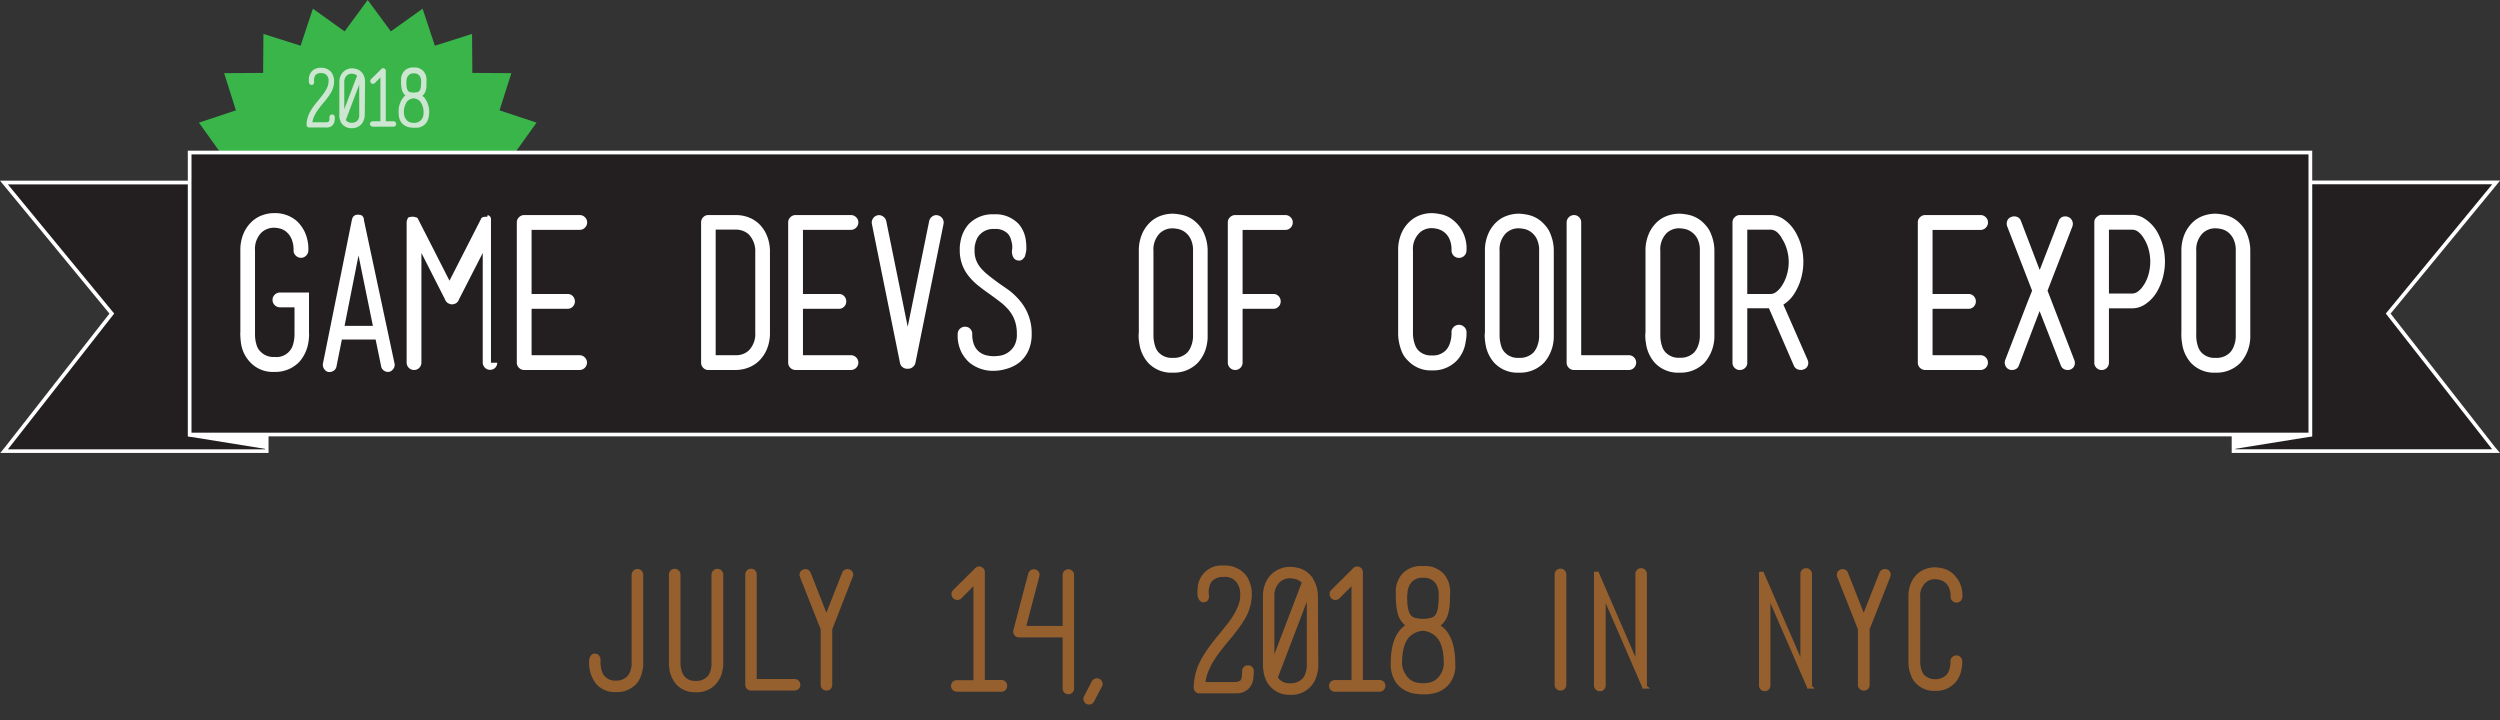 <svg id="Layer_1" data-name="Layer 1" xmlns="http://www.w3.org/2000/svg" xmlns:xlink="http://www.w3.org/1999/xlink" viewBox="0 0 603.8 173.93"><rect x="0" y="0" width="603.8" height="173.93" fill="#333333" stroke="none"/><defs><style>.cls-1{fill:none;}.cls-2{clip-path:url(#clip-path);}.cls-3{fill:#c49a6c;}.cls-4{fill:#d6af8a;}.cls-5{fill:#ddbea4;}.cls-6{fill:#009444;}.cls-7{fill:#39b54a;}.cls-8{fill:#231f20;}.cls-9{fill:#fff;}.cls-10{fill:#96602e;}.cls-11{opacity:0.8;}.cls-12{fill:#f1f2f2;}</style><clipPath id="clip-path"><rect class="cls-1" x="-437.99" y="410.93" width="307" height="308.83"/></clipPath></defs><title>logo</title><g class="cls-2"><polygon class="cls-3" points="118.07 774.97 108.62 720.43 -391.16 162.2 -381.7 216.74 118.07 774.97"/><polygon class="cls-4" points="122.8 737.41 113.34 682.87 -386.44 124.64 -376.98 179.18 122.8 737.41"/><polygon class="cls-5" points="134.61 707.77 125.15 653.24 -374.63 95.01 -365.17 149.54 134.61 707.77"/></g><polygon class="cls-6" points="88.81 27.4 90.83 30.14 93.6 28.16 94.67 31.39 97.91 30.36 97.93 33.76 101.33 33.78 100.3 37.02 103.53 38.09 101.55 40.85 104.28 42.87 101.55 44.89 103.53 47.65 100.3 48.72 101.33 51.96 97.93 51.99 97.91 55.39 94.67 54.36 93.6 57.58 90.83 55.6 88.81 58.34 86.8 55.6 84.03 57.58 82.96 54.36 79.72 55.39 79.7 51.99 76.3 51.96 77.33 48.72 74.1 47.65 76.08 44.89 73.35 42.87 76.08 40.85 74.1 38.09 77.33 37.02 76.3 33.78 79.7 33.76 79.72 30.36 82.96 31.39 84.03 28.16 86.8 30.14 88.81 27.4"/><polygon class="cls-7" points="88.81 85.74 83.23 78.16 75.57 83.64 72.6 74.7 63.62 77.55 63.55 68.13 54.13 68.07 56.98 59.09 48.04 56.12 53.53 48.46 45.95 42.87 53.53 37.28 48.04 29.62 56.98 26.65 54.13 17.67 63.55 17.61 63.62 8.19 72.6 11.04 75.57 2.1 83.23 7.58 88.81 0 94.4 7.58 102.06 2.1 105.03 11.04 114.01 8.19 114.08 17.61 123.5 17.67 120.65 26.65 129.59 29.62 124.1 37.28 131.69 42.87 124.1 48.46 129.59 56.12 120.65 59.09 123.5 68.07 114.08 68.13 114.01 77.55 105.03 74.7 102.06 83.64 94.4 78.16 88.81 85.74"/><polygon class="cls-8" points="0.98 108.95 27 75.73 0.95 44.08 64.41 44.08 64.41 108.95 0.98 108.95"/><path class="cls-9" d="M64,44.53v64H1.9L27.58,75.73,1.9,44.53H64m.9-.9H0L1.21,45.1,26.43,75.74,1.2,108,.06,109.4h64.8V43.63Z"/><polygon class="cls-9" points="45.36 105.4 64.6 108.5 64.6 99.42 45.36 105.4"/><polygon class="cls-8" points="539.4 108.95 539.4 44.08 602.85 44.08 576.8 75.73 602.83 108.95 539.4 108.95"/><path class="cls-9" d="M601.9,44.53l-25.68,31.2L601.9,108.5h-62v-64h62m1.9-.9H539V109.4h64.8L602.61,108,577.38,75.74,602.6,45.1l1.2-1.47Z"/><polygon class="cls-9" points="558.45 105.4 539.21 108.5 539.21 99.42 558.45 105.4"/><rect class="cls-8" x="45.81" y="36.84" width="512.19" height="68.11"/><path class="cls-9" d="M557.55,37.29V104.5H46.25V37.29h511.3m.9-.9H45.36v69H558.45v-69Z"/><path class="cls-9" d="M66.27,89.82a7.45,7.45,0,0,1-5.93-2.42,8.35,8.35,0,0,1-2.17-4.78c-.07-.57-.11-1.07-.12-1.51a4.63,4.63,0,0,1,0-.9V60.49a10.12,10.12,0,0,1,.73-4,8.51,8.51,0,0,1,1.89-2.82A7.31,7.31,0,0,1,63.3,52a8.46,8.46,0,0,1,3-.53,8,8,0,0,1,5.48,2A9,9,0,0,1,73.59,56a9.7,9.7,0,0,1,.88,4.5,1.69,1.69,0,0,1-.53,1.23,1.65,1.65,0,0,1-1.23.53,1.71,1.71,0,0,1-1.28-.53,1.65,1.65,0,0,1-.53-1.23,6.67,6.67,0,0,0-.58-3A4.88,4.88,0,0,0,69,55.86a4,4,0,0,0-1.54-.7A6.79,6.79,0,0,0,66.27,55a4.51,4.51,0,0,0-3.12,1.16,5.63,5.63,0,0,0-1.56,4.32V80.94a9.83,9.83,0,0,0,.1,1.18,9,9,0,0,0,.38,1.51A3.58,3.58,0,0,0,63,85a4.3,4.3,0,0,0,3.32,1.21,4.13,4.13,0,0,0,4.33-2.62A7.37,7.37,0,0,0,71,82.22a7.77,7.77,0,0,0,.13-1.56V74.22H67.63a1.79,1.79,0,0,1-1.81-1.81,1.65,1.65,0,0,1,.53-1.23,1.75,1.75,0,0,1,1.28-.53h7v9.86a4.57,4.57,0,0,1,0,.86,11.85,11.85,0,0,1-.18,1.5,9.24,9.24,0,0,1-2.16,4.53A8,8,0,0,1,66.27,89.82Z"/><path class="cls-9" d="M95.29,87.8A1.59,1.59,0,0,1,95,89.09a1.76,1.76,0,0,1-1.05.73h-.31a1.64,1.64,0,0,1-1-.38,1.5,1.5,0,0,1-.58-.93L90.72,82H82.57l-1.31,6.54a1.5,1.5,0,0,1-.58.93,1.71,1.71,0,0,1-1.08.38h-.3a1.63,1.63,0,0,1-1-.73A1.66,1.66,0,0,1,78,87.8l7-34.75a.55.55,0,0,1,.1-.25v-.1a.79.79,0,0,1,.25-.36v-.1h.05v-.05h0v0h0v0h.06a.55.55,0,0,1,.2-.15,1.61,1.61,0,0,1,.25-.1v-.05h0a.51.51,0,0,1,.22,0,.56.56,0,0,0,.23-.05h.2a.56.56,0,0,0,.23.05.51.51,0,0,1,.22,0h.06v.05a1.73,1.73,0,0,1,.3.1.8.8,0,0,1,.2.15h0v0h0v0h.05v.05l0,.1a.46.46,0,0,0,.13.18.57.57,0,0,1,.12.18v.1a.4.4,0,0,1,0,.25Zm-5.23-9.1-3.47-17-3.37,17Z"/><path class="cls-9" d="M120.09,87.6a1.78,1.78,0,0,1-.5,1.24,1.78,1.78,0,0,1-3-1.24V61.1l-5.74,11.21a1.69,1.69,0,0,1-.85,1,2.41,2.41,0,0,1-.81.2,1.62,1.62,0,0,1-.8-.2,1.69,1.69,0,0,1-.91-1L101.78,61.1V87.6a1.73,1.73,0,0,1-.53,1.24,1.68,1.68,0,0,1-1.23.52,1.79,1.79,0,0,1-1.81-1.76V53.5a0,0,0,0,0,.05,0V53.3c0-.07.08-.2.15-.4l0,0V52.8l.05,0v0s0,0,0-.06a.52.52,0,0,0,.13-.15s.06-.06.12-.1l0,0a0,0,0,0,1,0-.05h0v0H99a0,0,0,0,1,0-.05h0v0h.11s0,0,0,0,0,0,0,0,0,0,.05,0h0l0,0h.15s0-.05,0-.05h.65l.05.05a.82.82,0,0,1,.4.1.14.14,0,0,0,.11,0s0,0,.05,0l0,.05a.19.19,0,0,1,.1,0,.93.93,0,0,0,.25.2s0,0,0,0v.05l.05,0v.06s0,0,0,0l0,0v.05l0,0,7.59,14.89,7.6-14.89v0l0-.05v0h.05v0l0-.06a0,0,0,0,1,0,0v-.05a2,2,0,0,1,.3-.25,0,0,0,0,1,0,0h.05a0,0,0,0,1,0-.05v0h.1a0,0,0,0,1,0,0,.21.21,0,0,1,.13-.05.49.49,0,0,0,.18,0h.1s0-.05,0-.05h.65V52h.2v0h.1l0,.05h0l0,0h.1v0h0v.05h0l.06,0a0,0,0,0,1,0,.05h0l.05,0a.69.69,0,0,1,.2.25s.05,0,.05.06l0,0v0l0,.05,0,0a.75.75,0,0,1,.1.35v0h0V87.6Z"/><path class="cls-9" d="M141.24,86.32a1.75,1.75,0,0,1,.53,1.28A1.79,1.79,0,0,1,140,89.36H126.63a1.74,1.74,0,0,1-1.28-.52,1.69,1.69,0,0,1-.53-1.24V53.7a1.65,1.65,0,0,1,.53-1.23,1.75,1.75,0,0,1,1.28-.53H140a1.75,1.75,0,0,1,1.28.53,1.69,1.69,0,0,1,.53,1.23,1.75,1.75,0,0,1-.53,1.28,1.71,1.71,0,0,1-1.28.53H128.39V71h8.7a1.69,1.69,0,0,1,1.26.53,1.81,1.81,0,0,1,.5,1.29,1.78,1.78,0,0,1-.5,1.23,1.69,1.69,0,0,1-1.26.53h-8.7V85.79H140A1.75,1.75,0,0,1,141.24,86.32Z"/><path class="cls-9" d="M177.73,89.36h-6.64a1.65,1.65,0,0,1-1.25-.52,1.75,1.75,0,0,1-.51-1.24V53.7a1.71,1.71,0,0,1,.51-1.23,1.65,1.65,0,0,1,1.25-.53h6.64a8.69,8.69,0,0,1,3,.53,7.58,7.58,0,0,1,2.62,1.63,8.34,8.34,0,0,1,1.88,2.82,10.12,10.12,0,0,1,.73,4V80.31a10.07,10.07,0,0,1-.73,4,8.76,8.76,0,0,1-1.88,2.82,7.52,7.52,0,0,1-2.62,1.66A8.68,8.68,0,0,1,177.73,89.36Zm-4.88-3.57h4.88a4.44,4.44,0,0,0,3.12-1.15,5.66,5.66,0,0,0,1.56-4.33V60.94a5.84,5.84,0,0,0-1.56-4.32,4.55,4.55,0,0,0-3.12-1.16h-4.88Z"/><path class="cls-9" d="M206.78,86.32a1.75,1.75,0,0,1,.53,1.28,1.79,1.79,0,0,1-1.81,1.76H192.17a1.73,1.73,0,0,1-1.28-.52,1.69,1.69,0,0,1-.53-1.24V53.7a1.65,1.65,0,0,1,.53-1.23,1.74,1.74,0,0,1,1.28-.53H205.5a1.75,1.75,0,0,1,1.28.53,1.69,1.69,0,0,1,.53,1.23,1.75,1.75,0,0,1-.53,1.28,1.71,1.71,0,0,1-1.28.53H193.93V71h8.7a1.69,1.69,0,0,1,1.26.53,1.81,1.81,0,0,1,.5,1.29,1.78,1.78,0,0,1-.5,1.23,1.69,1.69,0,0,1-1.26.53h-8.7V85.79H205.5A1.75,1.75,0,0,1,206.78,86.32Z"/><path class="cls-9" d="M226.47,52a1.78,1.78,0,0,1,1.41,2.11l-6.79,33.55a1.84,1.84,0,0,1-.65,1,1.74,1.74,0,0,1-1.11.4h-.25a1.74,1.74,0,0,1-1.11-.4,1.57,1.57,0,0,1-.6-1L210.58,54.1A1.8,1.8,0,0,1,211.94,52a1.65,1.65,0,0,1,1.33.28,1.76,1.76,0,0,1,.78,1.13l5.18,25.5,5.18-25.5a1.79,1.79,0,0,1,.75-1.13A1.59,1.59,0,0,1,226.47,52Z"/><path class="cls-9" d="M240.05,89.56a9,9,0,0,1-5.93-2,8.82,8.82,0,0,1-1.89-2.44,9,9,0,0,1-.93-4.45,1.69,1.69,0,0,1,.53-1.26,1.81,1.81,0,0,1,1.28-.5,1.68,1.68,0,0,1,1.21.5,1.74,1.74,0,0,1,.5,1.26,6.63,6.63,0,0,0,.48,2.72A4.18,4.18,0,0,0,236.53,85a4.41,4.41,0,0,0,1.69.81,7.75,7.75,0,0,0,1.83.22,12.23,12.23,0,0,0,1.44-.12,4.76,4.76,0,0,0,1.83-.68,5.09,5.09,0,0,0,1.59-1.61,5.48,5.48,0,0,0,.68-3,9.34,9.34,0,0,0-.53-3.27,8.48,8.48,0,0,0-1.46-2.51,13.41,13.41,0,0,0-2.14-2c-.8-.62-1.66-1.25-2.56-1.89s-1.62-1.17-2.44-1.81A15,15,0,0,1,234.22,67a9.77,9.77,0,0,1-2.42-6.39c0-.13,0-.4,0-.8a9.22,9.22,0,0,1,.17-1.41,8.43,8.43,0,0,1,2-4.28,8,8,0,0,1,6.08-2.36,7.64,7.64,0,0,1,6,2.36,7.15,7.15,0,0,1,1.21,2,8,8,0,0,1,.55,2.41,9.56,9.56,0,0,1,.07,1.53,2.88,2.88,0,0,1-.07.73A8.07,8.07,0,0,1,247.5,62a2.93,2.93,0,0,1-.61.7,1.27,1.27,0,0,1-1,.21,1.44,1.44,0,0,1-1-.53,2.56,2.56,0,0,1-.4-.88,2.66,2.66,0,0,1-.05-1.16,5.16,5.16,0,0,0,0-1.36q-.1-.55-.3-1.23a3.67,3.67,0,0,0-.66-1.23,4.08,4.08,0,0,0-3.32-1.21,4.4,4.4,0,0,0-3.47,1.31,3.73,3.73,0,0,0-.83,1.26,7.45,7.45,0,0,0-.38,1.25,4.91,4.91,0,0,0-.1,1.36v.15a6,6,0,0,0,.41,2.27,6.4,6.4,0,0,0,1.13,1.86,12.38,12.38,0,0,0,1.76,1.68c.69.56,1.47,1.15,2.34,1.79s1.92,1.31,2.84,2a16.31,16.31,0,0,1,2.59,2.54,12.06,12.06,0,0,1,2.72,7.89,9.45,9.45,0,0,1-.78,4,7.88,7.88,0,0,1-2.07,2.77A8.63,8.63,0,0,1,243.35,89,10.73,10.73,0,0,1,240.05,89.56Z"/><path class="cls-9" d="M283.26,90a7.63,7.63,0,0,1-6-2.42,8.86,8.86,0,0,1-2.11-4.78,9.66,9.66,0,0,1-.15-1.55,5.89,5.89,0,0,1,.05-.91V60.64a10.12,10.12,0,0,1,.73-4,8.41,8.41,0,0,1,1.89-2.84,7.12,7.12,0,0,1,2.61-1.66,8.69,8.69,0,0,1,3-.53,12.2,12.2,0,0,1,2.46.35,7.17,7.17,0,0,1,3.07,1.66,9.42,9.42,0,0,1,1,1.06,6.67,6.67,0,0,1,.9,1.48,11,11,0,0,1,.68,2,10.09,10.09,0,0,1,.28,2.51V81.49a8.81,8.81,0,0,1-.15,1.49,9,9,0,0,1-2.16,4.57A8,8,0,0,1,283.26,90Zm-4.68-9.46v.55a8.27,8.27,0,0,0,.1,1.21,8.14,8.14,0,0,0,.38,1.51,3.58,3.58,0,0,0,.88,1.41,4.3,4.3,0,0,0,3.32,1.21,4.59,4.59,0,0,0,3.47-1.26,4.49,4.49,0,0,0,.85-1.33,6.46,6.46,0,0,0,.43-1.39,5.48,5.48,0,0,0,.13-1.1V60.64a6.09,6.09,0,0,0-.61-3,4.66,4.66,0,0,0-1.4-1.63,4.27,4.27,0,0,0-1.64-.71,7.6,7.6,0,0,0-1.23-.15,4.45,4.45,0,0,0-3.12,1.16,5.63,5.63,0,0,0-1.56,4.32V80.51Z"/><path class="cls-9" d="M311.7,52.47a1.69,1.69,0,0,1,.53,1.23A1.75,1.75,0,0,1,311.7,55a1.71,1.71,0,0,1-1.28.53H300.11V71h7.44a1.68,1.68,0,0,1,1.26.53,1.77,1.77,0,0,1,.5,1.29,1.73,1.73,0,0,1-.5,1.23,1.68,1.68,0,0,1-1.26.53h-7.44V87.6a1.73,1.73,0,0,1-.53,1.24,1.68,1.68,0,0,1-1.23.52,1.74,1.74,0,0,1-1.28-.52,1.69,1.69,0,0,1-.53-1.24V53.7a1.65,1.65,0,0,1,.53-1.23,1.75,1.75,0,0,1,1.28-.53h12.07A1.75,1.75,0,0,1,311.7,52.47Z"/><path class="cls-9" d="M345.88,89.46A7.55,7.55,0,0,1,340,87.05,6.12,6.12,0,0,1,338.59,85a12.42,12.42,0,0,1-.76-2.67,9.67,9.67,0,0,1-.15-1.56V60.49a10.12,10.12,0,0,1,.73-4,8.51,8.51,0,0,1,1.89-2.82A7.31,7.31,0,0,1,342.91,52a8.35,8.35,0,0,1,2.92-.53,12.63,12.63,0,0,1,2.49.35,6.81,6.81,0,0,1,3,1.66,8.67,8.67,0,0,1,2.87,7,1.74,1.74,0,0,1-.53,1.28,1.81,1.81,0,0,1-3.09-1.28,6.21,6.21,0,0,0-.58-2.94,4.36,4.36,0,0,0-1.38-1.61,4.52,4.52,0,0,0-1.59-.68,6.92,6.92,0,0,0-1.23-.15,4.45,4.45,0,0,0-1.63.3,3.81,3.81,0,0,0-1.34.86,5.39,5.39,0,0,0-1.56,4.22V80.64a9.09,9.09,0,0,0,.1,1.15,8.31,8.31,0,0,0,.38,1.46,4,4,0,0,0,.83,1.39,4.24,4.24,0,0,0,3.27,1.2,4.28,4.28,0,0,0,3.37-1.25,4.2,4.2,0,0,0,.83-1.31,7.67,7.67,0,0,0,.4-1.36,7.91,7.91,0,0,0,.13-1.56,1.7,1.7,0,0,1,.45-1.31,1.8,1.8,0,0,1,1.26-.6,1.73,1.73,0,0,1,1.28.45,1.71,1.71,0,0,1,.63,1.21v.75a9.09,9.09,0,0,1-.2,1.66,8.2,8.2,0,0,1-2.11,4.53A7.88,7.88,0,0,1,345.88,89.46Z"/><path class="cls-9" d="M366.85,90a7.62,7.62,0,0,1-6-2.42,8.79,8.79,0,0,1-2.11-4.78,9.66,9.66,0,0,1-.15-1.55,4.82,4.82,0,0,1,.05-.91V60.64a10.12,10.12,0,0,1,.73-4,8.53,8.53,0,0,1,1.88-2.84,7.16,7.16,0,0,1,2.62-1.66,8.68,8.68,0,0,1,3-.53,12.19,12.19,0,0,1,2.47.35,7.23,7.23,0,0,1,3.07,1.66,9.38,9.38,0,0,1,1,1.06,6.33,6.33,0,0,1,.91,1.48,11.87,11.87,0,0,1,.68,2,10.61,10.61,0,0,1,.27,2.51V81.49a9.69,9.69,0,0,1-2.31,6.06A8,8,0,0,1,366.85,90Zm-4.67-9.46v.55a8.27,8.27,0,0,0,.1,1.21,8.07,8.07,0,0,0,.37,1.51,3.6,3.6,0,0,0,.89,1.41,4.28,4.28,0,0,0,3.31,1.21,4.61,4.61,0,0,0,3.48-1.26,4.7,4.7,0,0,0,.85-1.33,7.82,7.82,0,0,0,.43-1.39,6.2,6.2,0,0,0,.12-1.1V60.64a6.21,6.21,0,0,0-.6-3A4.58,4.58,0,0,0,369.72,56a4.23,4.23,0,0,0-1.63-.71,7.82,7.82,0,0,0-1.24-.15,4.41,4.41,0,0,0-3.11,1.16,5.63,5.63,0,0,0-1.56,4.32V80.51Z"/><path class="cls-9" d="M393.51,89.36H380.13a1.68,1.68,0,0,1-1.23-.52,1.73,1.73,0,0,1-.53-1.24V53.7a1.81,1.81,0,0,1,1.76-1.76,1.66,1.66,0,0,1,1.26.53,1.7,1.7,0,0,1,.5,1.23V85.79h11.62a1.79,1.79,0,0,1,0,3.57Z"/><path class="cls-9" d="M405.63,90a7.62,7.62,0,0,1-6-2.42,8.79,8.79,0,0,1-2.11-4.78,9.66,9.66,0,0,1-.15-1.55,4.82,4.82,0,0,1,.05-.91V60.64a10.12,10.12,0,0,1,.73-4,8.53,8.53,0,0,1,1.88-2.84,7.08,7.08,0,0,1,2.62-1.66,8.68,8.68,0,0,1,3-.53,12.19,12.19,0,0,1,2.47.35,7.23,7.23,0,0,1,3.07,1.66,9.38,9.38,0,0,1,1,1.06,6.33,6.33,0,0,1,.91,1.48,11.87,11.87,0,0,1,.68,2,10.58,10.58,0,0,1,.28,2.51V81.49a9.88,9.88,0,0,1-2.32,6.06A8,8,0,0,1,405.63,90ZM401,80.51v.55a8.27,8.27,0,0,0,.1,1.21,8.07,8.07,0,0,0,.37,1.51,3.6,3.6,0,0,0,.89,1.41,4.28,4.28,0,0,0,3.31,1.21,4.61,4.61,0,0,0,3.48-1.26,4.7,4.7,0,0,0,.85-1.33,7.82,7.82,0,0,0,.43-1.39,6.2,6.2,0,0,0,.12-1.1V60.64a6.21,6.21,0,0,0-.6-3A4.58,4.58,0,0,0,408.5,56a4.23,4.23,0,0,0-1.63-.71,7.82,7.82,0,0,0-1.24-.15,4.41,4.41,0,0,0-3.11,1.16A5.63,5.63,0,0,0,401,60.64V80.51Z"/><path class="cls-9" d="M436.57,86.9a1.79,1.79,0,0,1,.05,1.38,1.51,1.51,0,0,1-1,.93,1.27,1.27,0,0,1-.37.13l-.33,0a1.86,1.86,0,0,1-1-.25,1.7,1.7,0,0,1-.68-.8l-6-13.83H422V87.6a1.63,1.63,0,0,1-.53,1.26,1.76,1.76,0,0,1-1.28.5,1.7,1.7,0,0,1-1.23-.5,1.66,1.66,0,0,1-.53-1.26V53.75a1.75,1.75,0,0,1,.53-1.28,1.69,1.69,0,0,1,1.23-.53h7.5a5.56,5.56,0,0,1,3.09,1,9.5,9.5,0,0,1,2.64,2.74A14,14,0,0,1,435,59.23a14.82,14.82,0,0,1,0,8,13.7,13.7,0,0,1-1.56,3.57,8.47,8.47,0,0,1-2.72,2.77ZM422,71h5.69a2.33,2.33,0,0,0,1.38-.55,5.69,5.69,0,0,0,1.33-1.51,9.35,9.35,0,0,0,1.18-2.64,10.74,10.74,0,0,0,.43-3,10.5,10.5,0,0,0-.43-3,9.54,9.54,0,0,0-1.18-2.65A5.09,5.09,0,0,0,429.1,56a2.42,2.42,0,0,0-1.38-.53H422Z"/><path class="cls-9" d="M479.6,86.32a1.75,1.75,0,0,1,.53,1.28,1.79,1.79,0,0,1-1.81,1.76H465a1.73,1.73,0,0,1-1.28-.52,1.69,1.69,0,0,1-.53-1.24V53.7a1.65,1.65,0,0,1,.53-1.23,1.74,1.74,0,0,1,1.28-.53h13.33a1.75,1.75,0,0,1,1.28.53,1.69,1.69,0,0,1,.53,1.23A1.75,1.75,0,0,1,479.6,55a1.71,1.71,0,0,1-1.28.53H466.75V71h8.7a1.69,1.69,0,0,1,1.26.53,1.81,1.81,0,0,1,.5,1.29,1.78,1.78,0,0,1-.5,1.23,1.69,1.69,0,0,1-1.26.53h-8.7V85.79h11.57A1.75,1.75,0,0,1,479.6,86.32Z"/><path class="cls-9" d="M501,88.33a1.62,1.62,0,0,1-1,.93,1.4,1.4,0,0,1-.61.1,1.9,1.9,0,0,1-1-.27,1.57,1.57,0,0,1-.66-.83L492.6,75.13l-5,13.13a1.56,1.56,0,0,1-.65.83,1.93,1.93,0,0,1-1,.27,1.33,1.33,0,0,1-.6-.1,1.63,1.63,0,0,1-1-.93,1.79,1.79,0,0,1-.05-1.38l5.33-13.83,1.16-2.92-6-15.49a1.91,1.91,0,0,1,0-1.39,1.59,1.59,0,0,1,1-.93,1.88,1.88,0,0,1,1.38,0,1.58,1.58,0,0,1,.94,1l4.52,11.82,4.58-11.82a1.59,1.59,0,0,1,.9-1,1.82,1.82,0,0,1,1.36,0,1.69,1.69,0,0,1,1,.93,1.81,1.81,0,0,1,.05,1.39l-6,15.49L501,87A1.79,1.79,0,0,1,501,88.33Z"/><path class="cls-9" d="M520.77,55.61a14,14,0,0,1,1.56,3.57,14.82,14.82,0,0,1,0,8,13.7,13.7,0,0,1-1.56,3.57,9.05,9.05,0,0,1-2.64,2.72,5.6,5.6,0,0,1-3.09,1h-5.69V87.6a1.76,1.76,0,0,1-3,1.26,1.66,1.66,0,0,1-.53-1.26V53.75a1.67,1.67,0,0,1,.91-1.56,1.32,1.32,0,0,1,.9-.3H515a5.56,5.56,0,0,1,3.09,1A9.5,9.5,0,0,1,520.77,55.61Zm-3,13.23a9.32,9.32,0,0,0,1.16-2.64,11.48,11.48,0,0,0,.4-3,11.35,11.35,0,0,0-.4-3,9.57,9.57,0,0,0-1.16-2.64A5.09,5.09,0,0,0,516.42,56a2.42,2.42,0,0,0-1.38-.53h-5.69V70.9H515a2.4,2.4,0,0,0,1.38-.52A5.27,5.27,0,0,0,517.75,68.84Z"/><path class="cls-9" d="M535.1,90a7.61,7.61,0,0,1-6-2.42A8.87,8.87,0,0,1,527,82.77a9.66,9.66,0,0,1-.15-1.55,5.89,5.89,0,0,1,0-.91V60.64a10.3,10.3,0,0,1,.73-4,8.71,8.71,0,0,1,1.89-2.84,7.08,7.08,0,0,1,2.62-1.66,8.68,8.68,0,0,1,3-.53,12.19,12.19,0,0,1,2.47.35,7.23,7.23,0,0,1,3.07,1.66,9.38,9.38,0,0,1,1,1.06,6.33,6.33,0,0,1,.91,1.48,11.87,11.87,0,0,1,.68,2,10.61,10.61,0,0,1,.27,2.51V81.49a9.69,9.69,0,0,1-2.31,6.06A8,8,0,0,1,535.1,90Zm-4.67-9.46v.55a8.27,8.27,0,0,0,.1,1.21,8.07,8.07,0,0,0,.37,1.51,3.7,3.7,0,0,0,.88,1.41,4.31,4.31,0,0,0,3.32,1.21,4.57,4.57,0,0,0,3.47-1.26,4.53,4.53,0,0,0,.86-1.33,7.82,7.82,0,0,0,.43-1.39,6.2,6.2,0,0,0,.12-1.1V60.64a6.21,6.21,0,0,0-.6-3A4.58,4.58,0,0,0,538,56a4.23,4.23,0,0,0-1.63-.71,7.82,7.82,0,0,0-1.24-.15A4.41,4.41,0,0,0,532,56.32a5.63,5.63,0,0,0-1.56,4.32V80.51Z"/><path class="cls-10" d="M148.74,167.14a5.91,5.91,0,0,1-4.66-1.86,8,8,0,0,1-1.8-5.14c0-.37,0-.58,0-.63a4.25,4.25,0,0,1,.23-.87,1.9,1.9,0,0,1,.46-.57,1,1,0,0,1,.85-.18,1.24,1.24,0,0,1,.81.38,1.55,1.55,0,0,1,.34.61,2.45,2.45,0,0,1,.07.87,6,6,0,0,0,.08,1.34,6.69,6.69,0,0,0,.3,1.19,2.81,2.81,0,0,0,.69,1.1,3.29,3.29,0,0,0,2.61,1,3.69,3.69,0,0,0,2.73-1,3.49,3.49,0,0,0,.67-1,5.88,5.88,0,0,0,.34-1.09,5.24,5.24,0,0,0,.09-.89v-21.6a1.42,1.42,0,0,1,1.39-1.38,1.37,1.37,0,0,1,1,.41,1.36,1.36,0,0,1,.41,1l0,21.07a3,3,0,0,1,0,.67,8.13,8.13,0,0,1-.14,1.18,8.47,8.47,0,0,1-.61,2,5.33,5.33,0,0,1-1.09,1.6A6.3,6.3,0,0,1,148.74,167.14Z"/><path class="cls-10" d="M168,167.18a6,6,0,0,1-4.67-1.9,7,7,0,0,1-1.66-3.75,8.82,8.82,0,0,1-.11-1.23V138.76a1.4,1.4,0,0,1,1.38-1.38,1.37,1.37,0,0,1,1,.41,1.36,1.36,0,0,1,.41,1v21s0,.17,0,.43a4.92,4.92,0,0,0,.08.95,7.87,7.87,0,0,0,.32,1.19,3,3,0,0,0,.65,1.1,3.34,3.34,0,0,0,2.61,1,3.68,3.68,0,0,0,2.77-1,3.49,3.49,0,0,0,.67-1,5.93,5.93,0,0,0,.39-2.35V138.8a1.37,1.37,0,0,1,.42-1,1.34,1.34,0,0,1,1-.41,1.29,1.29,0,0,1,1,.41,1.37,1.37,0,0,1,.42,1v21.07c0,.1,0,.32,0,.65a8,8,0,0,1-.14,1.16,6.67,6.67,0,0,1-1.7,3.6A6.14,6.14,0,0,1,168,167.18Z"/><path class="cls-10" d="M191.86,166.78H181.35A1.4,1.4,0,0,1,180,165.4V138.76a1.39,1.39,0,0,1,2.37-1,1.38,1.38,0,0,1,.39,1V164h9.13a1.36,1.36,0,0,1,1,.41,1.38,1.38,0,0,1,.42,1,1.42,1.42,0,0,1-1.39,1.38Z"/><path class="cls-10" d="M205.18,137.53a1.25,1.25,0,0,1,.77.72,1.34,1.34,0,0,1,0,1.06L201,152V165.4a1.33,1.33,0,0,1-1.38,1.38,1.38,1.38,0,0,1-1-.39,1.32,1.32,0,0,1-.41-1V152l-5-12.65a1.39,1.39,0,0,1,0-1.06,1.25,1.25,0,0,1,.77-.72,1.42,1.42,0,0,1,1.09,0,1.31,1.31,0,0,1,.73.78l3.79,9.64,3.8-9.64a1.26,1.26,0,0,1,.73-.78A1.4,1.4,0,0,1,205.18,137.53Z"/><path class="cls-10" d="M242.85,164.65a1.31,1.31,0,0,1,.4,1,1.35,1.35,0,0,1-.4,1,1.32,1.32,0,0,1-1,.41H231.07a1.42,1.42,0,0,1-1.38-1.38,1.29,1.29,0,0,1,.42-1,1.35,1.35,0,0,1,1-.4h4V141.57l-2.89,2.92a1.4,1.4,0,0,1-2-2l5.3-5.25a1.33,1.33,0,0,1,1.5-.32,1.35,1.35,0,0,1,.83,1.31v26h4A1.35,1.35,0,0,1,242.85,164.65Z"/><path class="cls-10" d="M258,137.49a1.39,1.39,0,0,1,1,.4,1.28,1.28,0,0,1,.41,1v27.39a1.32,1.32,0,0,1-.41,1,1.38,1.38,0,0,1-2.35-1V153.94h-10.6a1.4,1.4,0,0,1-1.3-1.74l3.6-13.68a1.39,1.39,0,0,1,.65-.85,1.33,1.33,0,0,1,1.05-.14,1.48,1.48,0,0,1,.85.64,1.22,1.22,0,0,1,.13,1l-3.16,12h8.78V138.88a1.32,1.32,0,0,1,.41-1A1.39,1.39,0,0,1,258,137.49Z"/><path class="cls-10" d="M262.38,170a1.36,1.36,0,0,1-.65-.83,1.21,1.21,0,0,1,.09-1l1.86-3.6a1.42,1.42,0,0,1,.83-.69,1.38,1.38,0,0,1,1.74.93,1.21,1.21,0,0,1-.12,1l-1.89,3.6a1.4,1.4,0,0,1-.79.69A1.31,1.31,0,0,1,262.38,170Z"/><path class="cls-10" d="M297.87,167.46h-8.18a1.31,1.31,0,0,1-1-.42,1.38,1.38,0,0,1-.39-1,14.55,14.55,0,0,1,2.09-7.27,27.86,27.86,0,0,1,2-3c.73-1,1.49-1.91,2.25-2.83l1.84-2.31a20.08,20.08,0,0,0,1.56-2.28,13.61,13.61,0,0,0,1.09-2.29,6.93,6.93,0,0,0,.41-2.33s0-.05,0-.08v-.39a4.12,4.12,0,0,0-.1-.85,5.47,5.47,0,0,0-.33-1,3.44,3.44,0,0,0-3.6-2.06,3.5,3.5,0,0,0-2.77,1,2.44,2.44,0,0,0-.55,1,8.56,8.56,0,0,0-.24,1.05,4.35,4.35,0,0,0,0,1.14,2.13,2.13,0,0,1,0,.91,1.39,1.39,0,0,1-.33.65,1.09,1.09,0,0,1-.77.34,1,1,0,0,1-.83-.16,2.29,2.29,0,0,1-.48-.55,2.85,2.85,0,0,1-.28-.79,3,3,0,0,1-.05-.6,8.27,8.27,0,0,1,.05-1.26,5.76,5.76,0,0,1,6.29-5.49,6.49,6.49,0,0,1,5,1.93,5.54,5.54,0,0,1,1.07,1.6,11.27,11.27,0,0,1,.53,1.62,6.13,6.13,0,0,1,.18,1.35v.73a11.75,11.75,0,0,1-1.78,5.85,27.91,27.91,0,0,1-1.76,2.57c-.64.84-1.31,1.67-2,2.49s-1.26,1.54-1.88,2.33a28.6,28.6,0,0,0-1.7,2.41A17.48,17.48,0,0,0,291.9,162a10.62,10.62,0,0,0-.75,2.73h6.72c1,0,1.57-.16,1.78-.48a1.83,1.83,0,0,0,.3-.94c0-.43.06-.83.06-1.23a1.37,1.37,0,0,1,.39-1,1.36,1.36,0,0,1,1-.39,1.38,1.38,0,0,1,1,.39,1.31,1.31,0,0,1,.41,1,13.45,13.45,0,0,1-.15,2.12,4,4,0,0,1-.72,1.67,3.19,3.19,0,0,1-.89.87,4.53,4.53,0,0,1-1,.5,4.79,4.79,0,0,1-1.09.22C298.52,167.44,298.19,167.46,297.87,167.46Z"/><path class="cls-10" d="M318.39,160.34c0,.11,0,.36,0,.75a8.48,8.48,0,0,1-.2,1.41,9.52,9.52,0,0,1-.57,1.71,5.89,5.89,0,0,1-1.11,1.66,6.31,6.31,0,0,1-4.86,1.94,6.09,6.09,0,0,1-4.79-1.94,5.45,5.45,0,0,1-1-1.42.27.27,0,0,0-.08-.16,8.33,8.33,0,0,1-.63-2.25,8.21,8.21,0,0,1-.12-1.26V144.14a8.36,8.36,0,0,1,.57-3.23,6.43,6.43,0,0,1,1.52-2.25,6.29,6.29,0,0,1,2.12-1.32,6.65,6.65,0,0,1,2.35-.44,9.57,9.57,0,0,1,2,.28,5.56,5.56,0,0,1,2.49,1.34,4.4,4.4,0,0,1,.5.48,4.75,4.75,0,0,1,.49.63s0,.05,0,.06,0,0,0,.06a7.33,7.33,0,0,1,.87,1.84,8.2,8.2,0,0,1,.36,2.58Zm-9.33-19.72a4.57,4.57,0,0,0-1.27,3.52V158l6.6-17.27a3.19,3.19,0,0,0-1.64-.91,7.09,7.09,0,0,0-1.16-.16A3.68,3.68,0,0,0,309.06,140.62Zm5.41,23.4a3,3,0,0,0,.71-1.09,6.65,6.65,0,0,0,.34-1.15,4.74,4.74,0,0,0,.1-.91V145.32l-7,18.34a.93.93,0,0,1,.16.18l.16.18a3.48,3.48,0,0,0,2.73,1A3.84,3.84,0,0,0,314.47,164Z"/><path class="cls-10" d="M334.2,164.65a1.34,1.34,0,0,1,.39,1,1.38,1.38,0,0,1-.39,1,1.35,1.35,0,0,1-1,.41H322.42a1.36,1.36,0,0,1-1-.41,1.33,1.33,0,0,1-.42-1,1.29,1.29,0,0,1,.42-1,1.39,1.39,0,0,1,1-.4h4V141.57l-2.89,2.92a1.41,1.41,0,0,1-2,0,1.43,1.43,0,0,1,0-2l5.29-5.25a1.36,1.36,0,0,1,2.34,1v26h4A1.38,1.38,0,0,1,334.2,164.65Z"/><path class="cls-10" d="M351.51,160.82s0,.09,0,.19a7.31,7.31,0,0,1-1.42,4.11,6.69,6.69,0,0,1-4.51,2.45,5.35,5.35,0,0,1-.83.12,8.44,8.44,0,0,1-.87,0h-.35a9.83,9.83,0,0,1-1.55-.12,7.06,7.06,0,0,1-4.66-2.49,7.8,7.8,0,0,1-1.42-4.94c0-3.82.85-6.6,2.57-8.34a9.42,9.42,0,0,1,.9-.79.8.8,0,0,0-.19-.16,5.45,5.45,0,0,1-1.62-2.76,16.92,16.92,0,0,1-.44-4.19V143a7.59,7.59,0,0,1,0-.79,6.84,6.84,0,0,1,1.5-3.56,6.07,6.07,0,0,1,4.87-1.94h.35a6.16,6.16,0,0,1,4.9,1.94,6.32,6.32,0,0,1,1.46,3.56,4.92,4.92,0,0,1,0,1.42v.32c0,.87,0,1.65-.09,2.35a9.76,9.76,0,0,1-.34,1.84,5.38,5.38,0,0,1-1.62,2.76.76.76,0,0,1-.2.16l.48.4.47.39q2.56,2.68,2.57,8.34v.32a1.22,1.22,0,0,1,0,.32Zm-11.11-7c-1.18,1.24-1.78,3.37-1.78,6.4v.2a7.82,7.82,0,0,0,.16.89,4.75,4.75,0,0,0,.67,1.52,4.07,4.07,0,0,0,2.89,2.06,7.18,7.18,0,0,0,1.34.12,8.19,8.19,0,0,0,1.43-.12,4.2,4.2,0,0,0,2.8-2,4.26,4.26,0,0,0,.59-1.28,7.13,7.13,0,0,0,.2-.89,2.21,2.21,0,0,0,0-.52c0-3-.6-5.14-1.82-6.4a5.12,5.12,0,0,0-3.24-1.46A5.49,5.49,0,0,0,340.4,153.78Zm-.55-10.12a1.33,1.33,0,0,1,0,.4c0,2.58.39,4.15,1.11,4.7a2.17,2.17,0,0,0,1.08.49,9.22,9.22,0,0,0,1.64.18,9,9,0,0,0,1.6-.18,2.49,2.49,0,0,0,1.13-.49c.71-.55,1.07-2.17,1.07-4.86v-.36c0-.16,0-.35,0-.59a5,5,0,0,0-.16-.77,5.8,5.8,0,0,0-.32-.87,2.59,2.59,0,0,0-.55-.81,3.51,3.51,0,0,0-2.73-1,3.41,3.41,0,0,0-2.72,1,3.08,3.08,0,0,0-.58.81,5.89,5.89,0,0,0-.33.87,4.07,4.07,0,0,0-.16.77,4.71,4.71,0,0,0,0,.59Z"/><path class="cls-10" d="M376.88,166.78a1.28,1.28,0,0,1-1-.41,1.35,1.35,0,0,1-.4-1V138.76a1.35,1.35,0,0,1,.4-1,1.28,1.28,0,0,1,1-.41,1.3,1.3,0,0,1,1,.41,1.33,1.33,0,0,1,.42,1V165.4a1.33,1.33,0,0,1-.42,1A1.3,1.3,0,0,1,376.88,166.78Z"/><path class="cls-10" d="M398.47,166.23l0,0s0,0,0,0h0l0,0a0,0,0,0,1,0,0l0,0h0a0,0,0,0,1,0,0h0v0h0l0,0a.72.72,0,0,1-.32.08.82.82,0,0,1-.27,0h-.2a.21.21,0,0,1-.12,0H397a.22.22,0,0,0-.1,0l-.09,0a.12.12,0,0,0-.08,0,.12.12,0,0,1-.08,0l0,0,0,0h0a0,0,0,0,0,0,0l0,0,0,0,0,0,0,0a.1.1,0,0,1,0-.08s0,0,0,0l0,0a.17.17,0,0,1,0-.12l0,0a.07.07,0,0,0,0-.06l-8.85-20.4v19.88a1.35,1.35,0,0,1-.4,1,1.28,1.28,0,0,1-1,.41,1.3,1.3,0,0,1-1-.41,1.33,1.33,0,0,1-.42-1V138.4h0v-.15l0,0v-.08a0,0,0,0,0,0,0s0,0,0,0,0,0,0,0v0h0v0s0,0,0,0v0l0,0,0,0a0,0,0,0,1,0,0s0,0,0,0,0,0,0,0a0,0,0,0,0,0,0h0l0,0,0,0a0,0,0,0,0,0,0h0l0,0h0l0,0h0a.22.22,0,0,1,.16-.08.47.47,0,0,0,.16,0h0a.76.76,0,0,1,.32,0h.11s0,0,0,0h.16s0,0,.08,0l0,0h.08l0,0a.12.12,0,0,1,.08,0h0s0,0,0,0l0,0h0v0h0s0,0,0,0a0,0,0,0,0,0,0,.12.12,0,0,1,0,.08,0,0,0,0,1,0,0h0v0h0v0a0,0,0,0,0,0,0v0l0,0s0,0,0,0,0,0,0,0l0,.08,8.85,20.43V138.64a1.39,1.39,0,0,1,.4-1,1.32,1.32,0,0,1,1-.41,1.4,1.4,0,0,1,1.38,1.38v26.88l0,0v.12l0,0v.08s0,0,0,0v0l0,0v0a0,0,0,0,0,0,0v0h0v0l0,0s0,0,0,0,0,0,0,0S398.47,166.2,398.47,166.23Z"/><path class="cls-10" d="M438.27,166.23l0,0s0,0,0,0h0l0,0s0,0,0,0l0,0h0a0,0,0,0,1,0,0h0v0h0l0,0a.71.71,0,0,1-.31.08.94.94,0,0,1-.28,0H437a.21.21,0,0,1-.12,0h-.08l-.09,0-.1,0a.12.12,0,0,0-.08,0s-.05,0-.08,0l0,0,0,0h0s0,0,0,0l0,0,0,0,0,0,0,0s0-.05,0-.08a0,0,0,0,1,0,0l0,0a.17.17,0,0,1,0-.12s0,0,0,0,0,0,0-.06l-8.86-20.4v19.88a1.38,1.38,0,0,1-.39,1,1.39,1.39,0,0,1-2.37-1V138.4h0v-.15l0,0v-.08a0,0,0,0,0,0,0s0,0,0,0,0,0,0,0v0h0v0a0,0,0,0,1,0,0v0l0,0,0,0a0,0,0,0,1,0,0s0,0,0,0,0,0,0,0,0,0,0,0h0l0,0,0,0a0,0,0,0,0,0,0h0l0,0h0l0,0h0a.19.19,0,0,1,.15-.08.42.42,0,0,0,.16,0h0a.76.76,0,0,1,.32,0h.12a0,0,0,0,1,0,0h.15a.2.2,0,0,0,.08,0l0,0h.08l0,0a.1.1,0,0,1,.08,0h0s0,0,0,0l0,0h0v0h0s0,0,0,0,0,0,0,0a.2.2,0,0,1,0,.08,0,0,0,0,1,0,0h0v0h0v0s0,0,0,0v0l0,0s0,0,0,0,0,0,0,0l0,.08,8.86,20.43V138.64a1.38,1.38,0,0,1,.39-1,1.34,1.34,0,0,1,1-.41,1.36,1.36,0,0,1,1,.41,1.32,1.32,0,0,1,.41,1v26.88l0,0v.12l0,0v.08a0,0,0,0,0,0,0v0l0,0v0a0,0,0,0,0,0,0v0h0v0l0,0a0,0,0,0,1,0,0s0,0,0,0S438.27,166.2,438.27,166.23Z"/><path class="cls-10" d="M455.78,137.53a1.28,1.28,0,0,1,.77.72,1.44,1.44,0,0,1,0,1.06l-5,12.65V165.4a1.31,1.31,0,0,1-.4,1,1.33,1.33,0,0,1-1,.39,1.36,1.36,0,0,1-1-.39,1.29,1.29,0,0,1-.42-1V152l-5-12.65a1.44,1.44,0,0,1,0-1.06,1.28,1.28,0,0,1,.77-.72,1.42,1.42,0,0,1,1.09,0,1.28,1.28,0,0,1,.73.78l3.8,9.64,3.79-9.64a1.26,1.26,0,0,1,.73-.78A1.42,1.42,0,0,1,455.78,137.53Z"/><path class="cls-10" d="M467.36,166.86a6,6,0,0,1-4.67-1.89,5.06,5.06,0,0,1-1.06-1.62,10.09,10.09,0,0,1-.6-2.1,8.57,8.57,0,0,1-.11-1.23V144.1a8.08,8.08,0,0,1,.57-3.17,6.69,6.69,0,0,1,1.48-2.21,5.7,5.7,0,0,1,2.06-1.28,6.57,6.57,0,0,1,2.29-.42,9.35,9.35,0,0,1,2,.28,5.35,5.35,0,0,1,2.39,1.3,7.42,7.42,0,0,1,1.52,2,7.17,7.17,0,0,1,.73,3.52,1.42,1.42,0,0,1-2.43,1,1.34,1.34,0,0,1-.42-1,5,5,0,0,0-.45-2.32,3.34,3.34,0,0,0-1.09-1.26,3.23,3.23,0,0,0-1.24-.53,5.35,5.35,0,0,0-1-.12,3.63,3.63,0,0,0-1.28.23,3,3,0,0,0-1.05.68,4.22,4.22,0,0,0-1.23,3.32v15.83a6.6,6.6,0,0,0,.08.9,5.6,5.6,0,0,0,.3,1.15,3.1,3.1,0,0,0,.65,1.09,4,4,0,0,0,5.22,0,3.43,3.43,0,0,0,.65-1,6.79,6.79,0,0,0,.32-1.07,7.16,7.16,0,0,0,.09-1.22,1.42,1.42,0,0,1,1.35-1.5,1.35,1.35,0,0,1,1,.35,1.39,1.39,0,0,1,.49.95v.59a6.58,6.58,0,0,1-.16,1.31A6.41,6.41,0,0,1,472.1,165,6.18,6.18,0,0,1,467.36,166.86Z"/><g class="cls-11"><path class="cls-12" d="M78.51,30.79H74.69a.63.63,0,0,1-.47-.19.65.65,0,0,1-.18-.46,6.87,6.87,0,0,1,1-3.4A13.29,13.29,0,0,1,76,25.33c.35-.45.7-.89,1.06-1.32l.85-1.08a7.81,7.81,0,0,0,.73-1.07,6.13,6.13,0,0,0,.51-1.07,3.14,3.14,0,0,0,.2-1.09s0,0,0,0v-.19a2.28,2.28,0,0,0,0-.4,2.32,2.32,0,0,0-.16-.49,1.79,1.79,0,0,0-.31-.48,1.75,1.75,0,0,0-1.37-.48,1.66,1.66,0,0,0-1.29.46,1.13,1.13,0,0,0-.26.48,3.38,3.38,0,0,0-.11.49,1.57,1.57,0,0,0,0,.53,1,1,0,0,1,0,.43.73.73,0,0,1-.16.3.51.51,0,0,1-.36.16.48.48,0,0,1-.39-.08,1.31,1.31,0,0,1-.22-.25,1.63,1.63,0,0,1-.13-.37,1.69,1.69,0,0,1,0-.28c0-.16,0-.36,0-.59a3,3,0,0,1,.67-1.67,2.9,2.9,0,0,1,2.27-.9,3.05,3.05,0,0,1,2.33.9,2.65,2.65,0,0,1,.5.75,5.59,5.59,0,0,1,.25.76,3.19,3.19,0,0,1,.08.63v.34a5.59,5.59,0,0,1-.83,2.74c-.25.4-.52.8-.82,1.2s-.62.78-.94,1.16-.59.72-.87,1.09a13.72,13.72,0,0,0-.8,1.13,8.32,8.32,0,0,0-.62,1.18,5.05,5.05,0,0,0-.35,1.28h3.14c.46,0,.74-.08.83-.22a.85.85,0,0,0,.14-.45q0-.3,0-.57a.65.65,0,0,1,.65-.65.61.61,0,0,1,.45.19.59.59,0,0,1,.19.46,5.9,5.9,0,0,1-.07,1,1.81,1.81,0,0,1-.33.78,1.48,1.48,0,0,1-.42.41,2.17,2.17,0,0,1-1,.33Z"/><path class="cls-12" d="M88.1,27.46c0,.05,0,.17,0,.36a2.87,2.87,0,0,1-.09.65,3.84,3.84,0,0,1-.27.81,2.58,2.58,0,0,1-.51.77,3,3,0,0,1-2.28.91,2.82,2.82,0,0,1-2.23-.91,2.21,2.21,0,0,1-.46-.66s0-.05,0-.08a3.62,3.62,0,0,1-.3-1,5,5,0,0,1,0-.59V19.89a3.88,3.88,0,0,1,.27-1.51,2.83,2.83,0,0,1,.71-1.05,2.71,2.71,0,0,1,1-.62,3,3,0,0,1,1.1-.21,5.27,5.27,0,0,1,.94.13,2.72,2.72,0,0,1,1.16.63,2.34,2.34,0,0,1,.23.22,2.37,2.37,0,0,1,.23.3s0,0,0,0l0,0a3.36,3.36,0,0,1,.41.85,4,4,0,0,1,.16,1.22Zm-4.36-9.22a2.17,2.17,0,0,0-.59,1.65v6.48l3.09-8.07a1.5,1.5,0,0,0-.77-.43,3.36,3.36,0,0,0-.54-.07A1.77,1.77,0,0,0,83.74,18.24Zm2.53,10.94a1.39,1.39,0,0,0,.34-.51,3.06,3.06,0,0,0,.15-.53,2.58,2.58,0,0,0,0-.43V20.44L83.52,29a.27.27,0,0,1,.07.08.6.6,0,0,0,.08.08,1.61,1.61,0,0,0,1.27.48A1.79,1.79,0,0,0,86.27,29.18Z"/><path class="cls-12" d="M95.5,29.48a.63.63,0,0,1,.18.46.64.64,0,0,1-.18.45.63.63,0,0,1-.47.2H90a.69.69,0,0,1-.65-.65.61.61,0,0,1,.2-.46.65.65,0,0,1,.45-.19h1.88V18.69l-1.34,1.36a.66.66,0,0,1-.93,0,.68.68,0,0,1,0-.92l2.48-2.46a.61.61,0,0,1,.7-.15.64.64,0,0,1,.39.61V29.29H95A.67.67,0,0,1,95.5,29.48Z"/><path class="cls-12" d="M103.59,27.69a.14.14,0,0,0,0,.09,3.42,3.42,0,0,1-.66,1.92,3.13,3.13,0,0,1-2.11,1.15l-.39,0-.4,0h-.17a4.2,4.2,0,0,1-.72-.06,3.27,3.27,0,0,1-2.18-1.16,3.63,3.63,0,0,1-.67-2.31,5.39,5.39,0,0,1,1.2-3.9,5,5,0,0,1,.43-.37l-.09-.07a2.59,2.59,0,0,1-.76-1.3,7.67,7.67,0,0,1-.2-2v-.44c0-.11,0-.23,0-.37a3.19,3.19,0,0,1,.71-1.66,2.79,2.79,0,0,1,2.27-.91H100a2.88,2.88,0,0,1,2.29.91A3,3,0,0,1,103,19a2.56,2.56,0,0,1,0,.67v.14c0,.41,0,.78,0,1.1a4.62,4.62,0,0,1-.15.86,2.51,2.51,0,0,1-.76,1.3l-.09.07.22.19.22.18a5.49,5.49,0,0,1,1.2,3.9v.15a.77.77,0,0,1,0,.15ZM98.4,24.4a4.24,4.24,0,0,0-.83,3v.09a2.74,2.74,0,0,0,.07.42,2.17,2.17,0,0,0,.31.71,1.91,1.91,0,0,0,1.35,1,3.21,3.21,0,0,0,.63.06,3.55,3.55,0,0,0,.67-.06,2,2,0,0,0,1.31-.92,2.29,2.29,0,0,0,.28-.6,3.27,3.27,0,0,0,.09-.42,1.25,1.25,0,0,0,0-.24,4.29,4.29,0,0,0-.85-3,2.46,2.46,0,0,0-1.52-.69A2.6,2.6,0,0,0,98.4,24.4Zm-.26-4.73a.54.54,0,0,1,0,.18c0,1.21.18,1.94.52,2.2a1,1,0,0,0,.5.23,5.37,5.37,0,0,0,.77.08,5.07,5.07,0,0,0,.75-.08,1.17,1.17,0,0,0,.53-.23c.33-.26.5-1,.5-2.27v-.17c0-.07,0-.17,0-.28a1.82,1.82,0,0,0-.08-.36,2.4,2.4,0,0,0-.14-.4,1.28,1.28,0,0,0-.26-.38,1.66,1.66,0,0,0-1.28-.48,1.59,1.59,0,0,0-1.27.48,1.31,1.31,0,0,0-.27.38,2.56,2.56,0,0,0-.16.4,1.75,1.75,0,0,0-.07.36c0,.11,0,.21,0,.28Z"/></g></svg>